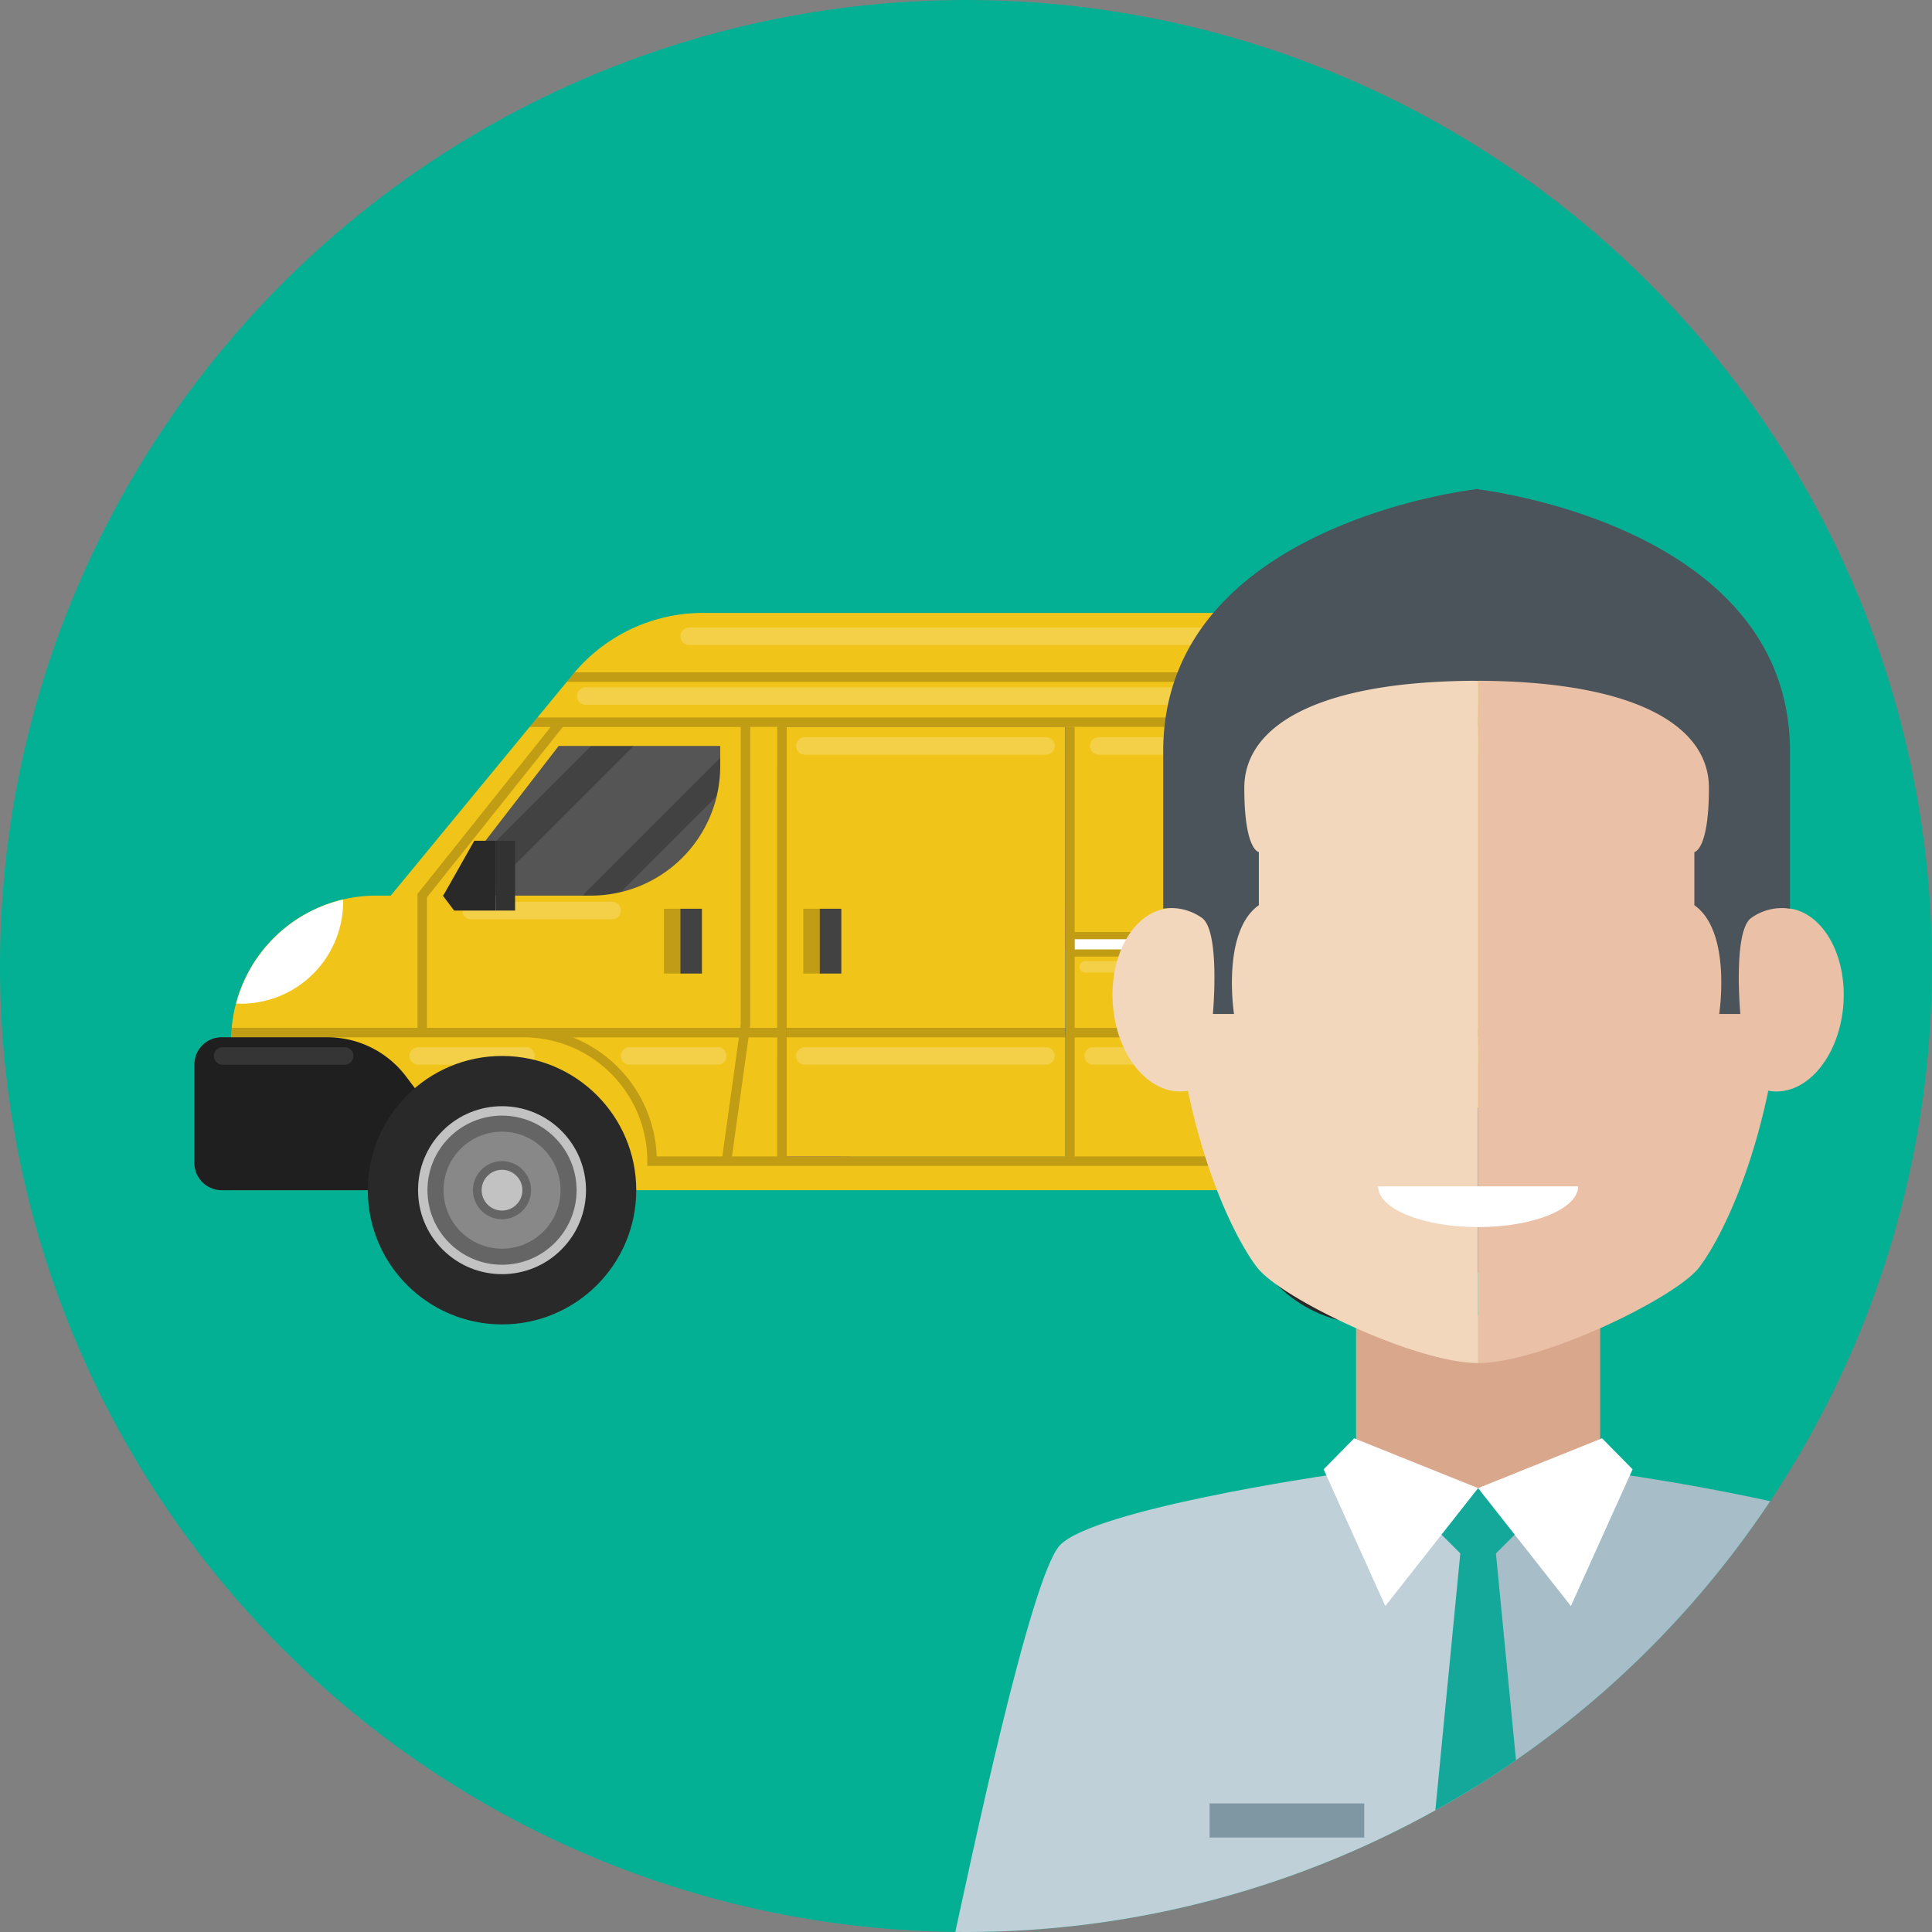 <svg xmlns="http://www.w3.org/2000/svg" xmlns:xlink="http://www.w3.org/1999/xlink" width="120.686" height="120.686" viewBox="0 0 120.686 120.686"><rect x="0" y="0" width="120.686" height="120.686" fill="#808080" stroke="none"/><defs><clipPath id="a"><path d="M740.218,631.57a60.343,60.343,0,1,0-60.343,60.344A60.343,60.343,0,0,0,740.218,631.57Z" transform="translate(-619.532 -571.227)" fill="none"/></clipPath></defs><g transform="translate(0)"><path d="M740.218,631.57a60.343,60.343,0,1,0-60.343,60.344A60.343,60.343,0,0,0,740.218,631.57Z" transform="translate(-619.532 -571.227)" fill="#04b094"/><g transform="translate(0)"><g clip-path="url(#a)"><g transform="translate(-21.136 -211.415)"><path d="M37.9,276.413h0a9.052,9.052,0,0,1,9.052-9.052h.915l11.388-13.828a10.515,10.515,0,0,1,8.117-3.83h59.068a3.487,3.487,0,0,1,3.487,3.487v32.572H37.977Z" transform="translate(-2.323)" fill="#f0c419"/><path d="M129.94,257.753v-.594H59.378c-.036.042-.077.079-.111.121l-.389.473h67.2v2.226H57.044l-.489.594h1.311L49.549,271v8.364h-11.6c-.017.2-.026.395-.03.594H56.173a7.742,7.742,0,0,1,7.733,7.733v.3H99.717v-.3a7.742,7.742,0,0,1,7.733-7.733h22.49v-.594h-3.265V257.753Zm-79.8,21.616v-8.156l8.484-10.64H69.742l0,18.558-.033.238H50.142Zm18.451,8.03h-4.1a8.338,8.338,0,0,0-5.245-7.436h10.38Zm3.424,0H69.193l1.033-7.436h1.792Zm0-8.03H70.309l.027-.2v-18.6h1.682Zm54.064,0H90.6v.594h13.774a8.338,8.338,0,0,0-5.245,7.436H90.616v-.006h-.594v.006H72.611v-7.436H89.029v-.594H72.611v-18.8H89.029v-.006h1.987v.006h35.065Z" transform="translate(-2.333 -3.746)" opacity="0.2"/><rect width="17.411" height="26.826" transform="translate(70.278 256.819)" fill="#424242"/><rect width="3.342" height="7.778" transform="translate(70.278 275.867)" fill="#9b59b6"/><rect width="13.447" height="7.778" transform="translate(74.242 275.867)" fill="#a4c639"/><rect width="11.504" height="7.778" transform="translate(70.278 268.089)" fill="#f56462"/><rect width="10.144" height="5.577" transform="translate(75.603 262.512)" fill="#d1d1d1"/><rect width="5.344" height="7.778" transform="translate(82.346 268.089)" fill="#9b59b6"/><path d="M35.01,302.979h6.573a6.161,6.161,0,0,1,4.921,2.454l5.348,7.1H35.01a1.706,1.706,0,0,1-1.731-1.68v-6.192A1.706,1.706,0,0,1,35.01,302.979Z" transform="translate(0 -26.77)" fill="#1f1f1f"/><path d="M216.769,302.979h-4.444a1.085,1.085,0,0,0-1.085,1.085v7.382a1.085,1.085,0,0,0,1.085,1.085h4.444a1.706,1.706,0,0,0,1.731-1.68v-6.192A1.706,1.706,0,0,0,216.769,302.979Z" transform="translate(-89.421 -26.77)" fill="#1f1f1f"/><path d="M64.5,275.754h9.225a8.087,8.087,0,0,0,8.087-8.087v-1.261H71.719Z" transform="translate(-15.686 -8.392)" fill="#424242"/><g transform="translate(49.159 258.013)"><path d="M84.391,267.153v-.748H78.983l-9.349,9.349H75.79Z" transform="translate(-67.426 -266.405)" fill="#fff" opacity="0.1"/><path d="M92.8,272.729,86.827,278.7A8.087,8.087,0,0,0,92.8,272.729Z" transform="translate(-76.065 -269.583)" fill="#fff" opacity="0.1"/><path d="M65.2,275.3l8.9-8.9H72.07Z" transform="translate(-65.196 -266.405)" fill="#fff" opacity="0.1"/></g><g transform="translate(62.611 268.184)"><rect width="4.044" height="2.37" transform="translate(2.37 0) rotate(90)" opacity="0.2"/><rect width="4.044" height="1.341" transform="translate(2.37 0) rotate(90)" fill="#424242"/></g><path d="M38.526,292.182c.1,0,.2.015.3.015a6.381,6.381,0,0,0,6.381-6.381c0-.042-.005-.082-.006-.123A9.051,9.051,0,0,0,38.526,292.182Z" transform="translate(-2.636 -18.084)" fill="#fff"/><rect width="3.265" height="4.699" transform="translate(124.342 270.923)" fill="#b5292a"/><rect width="3.265" height="2.819" transform="translate(124.342 268.103)" fill="#e9662c"/><path d="M152.943,291.3H143.8v-1.533h9.142a.766.766,0,0,1,.767.767h0A.766.766,0,0,1,152.943,291.3Z" transform="translate(-55.534 -20.132)" opacity="0.2"/><path d="M152.97,291.306H143.8v-.639h9.169a.32.32,0,0,1,.319.32h0A.319.319,0,0,1,152.97,291.306Z" transform="translate(-55.534 -20.583)" fill="#fff"/><path d="M154.458,252.626H94.848a.546.546,0,0,1-.546-.546h0a.547.547,0,0,1,.546-.546h59.61a.546.546,0,0,1,.546.546h0A.546.546,0,0,1,154.458,252.626Z" transform="translate(-30.662 -0.92)" fill="#fff" opacity="0.2"/><path d="M145.556,260.132h-63.7a.546.546,0,0,1-.546-.546h0a.547.547,0,0,1,.546-.546h63.7a.546.546,0,0,1,.546.546h0A.546.546,0,0,1,145.556,260.132Z" transform="translate(-24.135 -4.691)" fill="#fff" opacity="0.2"/><path d="M92.879,305.323H87.373a.547.547,0,0,1-.546-.546h0a.546.546,0,0,1,.546-.546h5.506a.546.546,0,0,1,.546.546h0A.546.546,0,0,1,92.879,305.323Z" transform="translate(-26.906 -27.398)" fill="#fff" opacity="0.2"/><path d="M76.274,287.067H67.459a.547.547,0,0,1-.546-.546h0a.547.547,0,0,1,.546-.546h8.815a.546.546,0,0,1,.546.546h0A.546.546,0,0,1,76.274,287.067Z" transform="translate(-16.9 -18.225)" fill="#fff" opacity="0.2"/><path d="M67.571,305.323H60.828a.547.547,0,0,1-.546-.546h0a.546.546,0,0,1,.546-.546h6.742a.546.546,0,0,1,.546.546h0A.547.547,0,0,1,67.571,305.323Z" transform="translate(-13.568 -27.398)" fill="#fff" opacity="0.2"/><path d="M43.9,305.323H36.272a.546.546,0,0,1-.546-.546h0a.546.546,0,0,1,.546-.546H43.9a.546.546,0,0,1,.546.546h0A.547.547,0,0,1,43.9,305.323Z" transform="translate(-1.23 -27.398)" fill="#fff" opacity="0.1"/><path d="M217.834,305.323h-3.886a.547.547,0,0,1-.546-.546h0a.546.546,0,0,1,.546-.546h3.886a.546.546,0,0,1,.546.546h0A.546.546,0,0,1,217.834,305.323Z" transform="translate(-90.507 -27.398)" fill="#fff" opacity="0.1"/><path d="M185.895,305.323h-7.633a.547.547,0,0,1-.546-.546h0a.546.546,0,0,1,.546-.546h7.633a.546.546,0,0,1,.546.546h0A.547.547,0,0,1,185.895,305.323Z" transform="translate(-72.576 -27.398)" fill="#fff" opacity="0.2"/><path d="M154.575,305.323H145.58a.547.547,0,0,1-.546-.546h0a.546.546,0,0,1,.546-.546h8.994a.546.546,0,0,1,.546.546h0A.546.546,0,0,1,154.575,305.323Z" transform="translate(-56.154 -27.398)" fill="#fff" opacity="0.2"/><path d="M153,294.131h-8.243a.356.356,0,0,1-.357-.356h0a.357.357,0,0,1,.357-.357H153a.357.357,0,0,1,.356.357h0A.356.356,0,0,1,153,294.131Z" transform="translate(-55.835 -21.966)" fill="#fff" opacity="0.2"/><path d="M177.922,266.4H146.271a.546.546,0,0,1-.546-.546h0a.547.547,0,0,1,.546-.546h31.651a.546.546,0,0,1,.546.546h0A.546.546,0,0,1,177.922,266.4Z" transform="translate(-56.501 -7.841)" fill="#fff" opacity="0.2"/><g transform="translate(98.467 277.378)"><circle cx="8.384" cy="8.384" r="8.384" transform="translate(0 0)" fill="#292929"/><circle cx="5.246" cy="5.246" r="5.246" transform="matrix(0.229, -0.973, 0.973, 0.229, 2.077, 12.291)" fill="#c2c2c2"/><circle cx="4.658" cy="4.658" r="4.658" transform="translate(3.726 3.726)" fill="#656565"/><circle cx="3.655" cy="3.655" r="3.655" transform="translate(4.729 4.729)" fill="#888"/><path d="M181.136,320.347a1.814,1.814,0,1,1-1.814-1.813A1.814,1.814,0,0,1,181.136,320.347Z" transform="translate(-170.939 -311.964)" fill="#656565"/><path d="M181.142,320.895a1.272,1.272,0,1,1-1.272-1.272A1.272,1.272,0,0,1,181.142,320.895Z" transform="translate(-171.486 -312.511)" fill="#c2c2c2"/></g><g transform="translate(44.112 277.378)"><circle cx="8.384" cy="8.384" r="8.384" transform="translate(0 0)" fill="#292929"/><circle cx="5.246" cy="5.246" r="5.246" transform="translate(0.965 8.384) rotate(-45)" fill="#c2c2c2"/><circle cx="4.658" cy="4.658" r="4.658" transform="translate(3.726 3.726)" fill="#656565"/><circle cx="3.655" cy="3.655" r="3.655" transform="translate(4.729 4.729)" fill="#888"/><path d="M71.885,320.347a1.814,1.814,0,1,1-1.813-1.813A1.814,1.814,0,0,1,71.885,320.347Z" transform="translate(-61.688 -311.964)" fill="#656565"/><path d="M71.891,320.895a1.272,1.272,0,1,1-1.272-1.272A1.272,1.272,0,0,1,71.891,320.895Z" transform="translate(-62.235 -312.511)" fill="#c2c2c2"/></g><g transform="translate(48.811 263.936)"><path d="M64.5,281.754l1.948-3.444h1.341v4.359h-2.6Z" transform="translate(-64.497 -278.31)" fill="#292929"/><rect width="1.212" height="4.359" transform="translate(3.289)" fill="#323232"/></g><g transform="translate(71.07 258.657)"><rect width="3.115" height="1.869" transform="translate(0 1.594) rotate(-30.778)" fill="#fff"/><path d="M109.236,269.293l1.817.006.86-1.6.956,1.606-2.677,1.594Z" transform="translate(-109.236 -267.699)" fill="#d1d1d1"/></g><g transform="translate(79.71 277.378)"><rect width="3.739" height="2.243" transform="translate(1.454) rotate(40.39)" fill="#fff"/><path d="M128.056,305.328l.7,2.066,2.151.357-1.454,1.709-2.848-2.423Z" transform="translate(-126.602 -305.328)" fill="#d1d1d1"/></g><g transform="translate(81.705 257.466)"><rect width="2.866" height="1.719" transform="translate(0.558 0.183) rotate(12.59)" fill="#fff"/><path d="M131.354,265.674l1.211,1.151,1.586-.527-.375,1.678-2.8-.625Z" transform="translate(-130.796 -265.492)" fill="#d1d1d1"/><rect width="0.153" height="0.246" transform="translate(0.408 0.149) rotate(12.595)" fill="#0d68be"/><rect width="0.153" height="0.246" transform="translate(0.355 0.389) rotate(12.595)" fill="#e84c3d"/><rect width="0.153" height="0.246" transform="translate(0.301 0.629) rotate(12.577)" fill="#0d68be"/><rect width="0.153" height="0.246" transform="translate(0.248 0.869) rotate(12.6)" fill="#e84c3d"/><rect width="0.153" height="0.246" transform="translate(0.194 1.108) rotate(12.582)" fill="#0d68be"/><rect width="0.153" height="0.246" transform="translate(0.087 1.588) rotate(12.581)" fill="#0d68be"/><rect width="0.153" height="0.246" transform="translate(0.14 1.348) rotate(12.6)" fill="#e84c3d"/><rect width="0.153" height="0.246" transform="translate(3.354 0.807) rotate(12.577)" fill="#0d68be"/><rect width="0.153" height="0.246" transform="matrix(0.976, 0.218, -0.218, 0.976, 3.301, 1.047)" fill="#e84c3d"/><rect width="0.153" height="0.246" transform="translate(3.247 1.287) rotate(12.581)" fill="#0d68be"/><rect width="0.153" height="0.246" transform="translate(3.194 1.527) rotate(12.6)" fill="#e84c3d"/><rect width="0.153" height="0.246" transform="translate(3.14 1.766) rotate(12.6)" fill="#0d68be"/><rect width="0.153" height="0.246" transform="translate(3.033 2.246) rotate(12.595)" fill="#0d68be"/><rect width="0.153" height="0.246" transform="translate(3.087 2.006) rotate(12.581)" fill="#e84c3d"/><rect width="0.153" height="0.244" transform="translate(1.7 2.2) rotate(102.577)" fill="#0d68be"/><rect width="0.153" height="0.244" transform="translate(1.462 2.147) rotate(102.595)" fill="#e84c3d"/><rect width="0.153" height="0.244" transform="translate(1.224 2.093) rotate(102.595)" fill="#0d68be"/><rect width="0.153" height="0.244" transform="translate(0.986 2.04) rotate(102.577)" fill="#e84c3d"/><rect width="0.153" height="0.244" transform="translate(0.748 1.987) rotate(102.581)" fill="#0d68be"/><rect width="0.153" height="0.244" transform="translate(0.271 1.881) rotate(102.6)" fill="#0d68be"/><rect width="0.153" height="0.244" transform="translate(0.51 1.934) rotate(102.6)" fill="#e84c3d"/><rect width="0.153" height="0.244" transform="translate(3.129 2.519) rotate(102.6)" fill="#0d68be"/><rect width="0.153" height="0.244" transform="translate(2.891 2.466) rotate(102.581)" fill="#e84c3d"/><rect width="0.153" height="0.244" transform="translate(2.653 2.413) rotate(102.581)" fill="#0d68be"/><rect width="0.153" height="0.244" transform="translate(2.415 2.359) rotate(102.6)" fill="#e84c3d"/><rect width="0.153" height="0.244" transform="translate(2.177 2.306) rotate(102.595)" fill="#0d68be"/><rect width="0.153" height="0.244" transform="translate(1.938 2.253) rotate(102.577)" fill="#e84c3d"/><rect width="0.153" height="0.244" transform="translate(2.108 0.372) rotate(102.6)" fill="#0d68be"/><rect width="0.153" height="0.244" transform="translate(1.87 0.319) rotate(102.581)" fill="#e84c3d"/><rect width="0.153" height="0.244" transform="translate(1.632 0.266) rotate(102.577)" fill="#0d68be"/><rect width="0.153" height="0.244" transform="translate(1.394 0.213) rotate(102.597)" fill="#e84c3d"/><rect width="0.153" height="0.244" transform="translate(1.156 0.16) rotate(102.595)" fill="#0d68be"/><rect width="0.153" height="0.244" transform="translate(0.68 0.053) rotate(102.594)" fill="#0d68be"/><rect width="0.153" height="0.244" transform="translate(0.918 0.106) rotate(102.577)" fill="#e84c3d"/><rect width="0.153" height="0.244" transform="translate(3.537 0.691) rotate(102.577)" fill="#0d68be"/><rect width="0.153" height="0.244" transform="translate(3.299 0.638) rotate(102.597)" fill="#e84c3d"/><rect width="0.153" height="0.244" transform="translate(3.061 0.585) rotate(102.6)" fill="#0d68be"/><rect width="0.153" height="0.244" transform="translate(2.823 0.532) rotate(102.581)" fill="#e84c3d"/><rect width="0.153" height="0.244" transform="translate(2.585 0.479) rotate(102.581)" fill="#0d68be"/><rect width="0.153" height="0.244" transform="translate(2.347 0.426) rotate(102.6)" fill="#e84c3d"/></g><g transform="translate(71.08 270.532)"><rect width="3.22" height="1.932" transform="translate(0.22 1.301) rotate(-19.622)" fill="#fff"/><path d="M109.7,293.092l1.841.369,1.192-1.451.649,1.82-3.033,1.081Z" transform="translate(-109.48 -291.791)" fill="#d1d1d1"/><rect width="0.172" height="0.276" transform="translate(0.058 1.359) rotate(-19.619)" fill="#0d68be"/><rect width="0.172" height="0.276" transform="matrix(0.942, -0.336, 0.336, 0.942, 0.15, 1.619)" fill="#e84c3d"/><rect width="0.172" height="0.276" transform="matrix(0.942, -0.336, 0.336, 0.942, 0.243, 1.879)" fill="#0d68be"/><rect width="0.172" height="0.276" transform="matrix(0.942, -0.336, 0.336, 0.942, 0.336, 2.139)" fill="#e84c3d"/><rect width="0.172" height="0.276" transform="translate(0.429 2.399) rotate(-19.619)" fill="#0d68be"/><rect width="0.172" height="0.276" transform="matrix(0.942, -0.336, 0.336, 0.942, 0.614, 2.919)" fill="#0d68be"/><rect width="0.172" height="0.276" transform="translate(0.521 2.659) rotate(-19.619)" fill="#e84c3d"/><rect width="0.172" height="0.276" transform="translate(3.253 0.22) rotate(-19.619)" fill="#0d68be"/><rect width="0.172" height="0.276" transform="translate(3.346 0.48) rotate(-19.625)" fill="#e84c3d"/><rect width="0.172" height="0.276" transform="matrix(0.942, -0.336, 0.336, 0.942, 3.439, 0.74)" fill="#0d68be"/><rect width="0.172" height="0.276" transform="matrix(0.942, -0.336, 0.336, 0.942, 3.531, 1)" fill="#e84c3d"/><rect width="0.172" height="0.276" transform="translate(3.624 1.26) rotate(-19.619)" fill="#0d68be"/><rect width="0.172" height="0.276" transform="matrix(0.942, -0.336, 0.336, 0.942, 3.809, 1.78)" fill="#0d68be"/><rect width="0.172" height="0.276" transform="translate(3.717 1.52) rotate(-19.619)" fill="#e84c3d"/><rect width="0.172" height="0.274" transform="translate(2.515 2.535) rotate(70.381)" fill="#0d68be"/><rect width="0.172" height="0.274" transform="matrix(0.336, 0.942, -0.942, 0.336, 2.256, 2.627)" fill="#e84c3d"/><rect width="0.172" height="0.274" transform="matrix(0.336, 0.942, -0.942, 0.336, 1.998, 2.719)" fill="#0d68be"/><rect width="0.172" height="0.274" transform="translate(1.74 2.811) rotate(70.381)" fill="#e84c3d"/><rect width="0.172" height="0.274" transform="matrix(0.336, 0.942, -0.942, 0.336, 1.481, 2.903)" fill="#0d68be"/><rect width="0.172" height="0.274" transform="translate(0.965 3.087) rotate(70.396)" fill="#0d68be"/><rect width="0.172" height="0.274" transform="translate(1.223 2.995) rotate(70.376)" fill="#e84c3d"/><rect width="0.172" height="0.274" transform="matrix(0.336, 0.942, -0.942, 0.336, 4.064, 1.982)" fill="#0d68be"/><rect width="0.172" height="0.274" transform="translate(3.806 2.074) rotate(70.376)" fill="#e84c3d"/><rect width="0.172" height="0.274" transform="translate(3.548 2.166) rotate(70.38)" fill="#0d68be"/><rect width="0.172" height="0.274" transform="translate(3.289 2.258) rotate(70.381)" fill="#e84c3d"/><rect width="0.172" height="0.274" transform="matrix(0.336, 0.942, -0.942, 0.336, 3.031, 2.35)" fill="#0d68be"/><rect width="0.172" height="0.274" transform="matrix(0.336, 0.942, -0.942, 0.336, 2.773, 2.442)" fill="#e84c3d"/><rect width="0.172" height="0.274" transform="translate(1.808 0.552) rotate(70.381)" fill="#0d68be"/><rect width="0.172" height="0.274" transform="translate(1.55 0.645) rotate(70.382)" fill="#e84c3d"/><rect width="0.172" height="0.274" transform="translate(1.291 0.737) rotate(70.374)" fill="#0d68be"/><rect width="0.172" height="0.274" transform="matrix(0.336, 0.942, -0.942, 0.336, 1.033, 0.829)" fill="#e84c3d"/><rect width="0.172" height="0.274" transform="translate(0.775 0.921) rotate(70.381)" fill="#0d68be"/><rect width="0.172" height="0.274" transform="matrix(0.336, 0.942, -0.942, 0.336, 0.258, 1.105)" fill="#0d68be"/><rect width="0.172" height="0.274" transform="matrix(0.336, 0.942, -0.942, 0.336, 0.517, 1.013)" fill="#e84c3d"/><rect width="0.172" height="0.274" transform="translate(3.358 0) rotate(70.381)" fill="#0d68be"/><rect width="0.172" height="0.274" transform="matrix(0.336, 0.942, -0.942, 0.336, 3.099, 0.092)" fill="#e84c3d"/><rect width="0.172" height="0.274" transform="matrix(0.336, 0.942, -0.942, 0.336, 2.841, 0.184)" fill="#0d68be"/><rect width="0.172" height="0.274" transform="translate(2.583 0.276) rotate(70.396)" fill="#e84c3d"/><rect width="0.172" height="0.274" transform="translate(2.324 0.368) rotate(70.391)" fill="#0d68be"/><rect width="0.172" height="0.274" transform="matrix(0.336, 0.942, -0.942, 0.336, 2.066, 0.46)" fill="#e84c3d"/></g><g transform="translate(75.895 263.669)"><path d="M119.963,299.435h0a.973.973,0,0,1,.97-.976l6.2-.018.006,1.946-6.2.018A.974.974,0,0,1,119.963,299.435Z" transform="translate(-119.452 -288.159)" fill="#0d68be"/><path d="M120.5,296.977h0a.973.973,0,0,1-.6-1.238l1.173-3.32a.974.974,0,0,1,1.237-.6h0a.974.974,0,0,1,.6,1.244l-1.17,3.31A.973.973,0,0,1,120.5,296.977Z" transform="translate(-119.392 -284.806)" fill="#ffcdba"/><path d="M122.832,292.752a.959.959,0,0,1-.051.314l-1.17,3.31a.969.969,0,0,1-1.758.165.971.971,0,0,0,1.888.33l1.17-3.31A.967.967,0,0,0,122.832,292.752Z" transform="translate(-119.396 -285.3)" fill="#fe9b7f"/><path d="M134.712,295.089h0a1.228,1.228,0,0,1-1.667.247l-2.413-2.564a1.23,1.23,0,0,1,.326-1.65h0a1.225,1.225,0,0,1,1.671-.243l2.406,2.556A1.229,1.229,0,0,1,134.712,295.089Z" transform="translate(-124.71 -284.24)" fill="#fe9b7f"/><path d="M5.133,0h.38a0,0,0,0,1,0,0V5.133a0,0,0,0,1,0,0H0a0,0,0,0,1,0,0v0A5.133,5.133,0,0,1,5.133,0Z" transform="translate(6.281 7.092)" fill="#33aeff"/><path d="M126.275,278.033h0a1.657,1.657,0,0,1,2.287.509l1.363,2.145-2.8,1.777-1.363-2.145A1.657,1.657,0,0,1,126.275,278.033Z" transform="translate(-122.237 -277.774)" fill="#a76531"/><path d="M121.047,280.067h0a2.338,2.338,0,0,0-.719,3.227l1.219,1.918,3.945-2.508-1.219-1.918A2.338,2.338,0,0,0,121.047,280.067Z" transform="translate(-119.452 -278.743)" fill="#a76531"/><path d="M128.257,286.594h0a3.028,3.028,0,0,1-1.913,1.215h0a2.8,2.8,0,0,1-2.872-1.252l-1.71-2.691,4.871-3.1,1.71,2.691A2.8,2.8,0,0,1,128.257,286.594Z" transform="translate(-120.355 -279.28)" fill="#ffcdba"/><path d="M128.39,289.189a3.031,3.031,0,0,1-1.913,1.216,2.8,2.8,0,0,1-2.872-1.252l-1.584-2.492-.26.165,1.71,2.691a2.8,2.8,0,0,0,2.872,1.252,3.03,3.03,0,0,0,1.913-1.215h0a2.791,2.791,0,0,0,.409-.86A2.8,2.8,0,0,1,128.39,289.189Z" transform="translate(-120.355 -282.24)" fill="#fe9b7f"/><path d="M123.215,290.171l.085-.054-.828-1.3-.085.054a.771.771,0,0,0-.237,1.065h0A.771.771,0,0,0,123.215,290.171Z" transform="translate(-120.49 -283.322)" fill="#fe9b7f"/><path d="M133.623,283.665l-.085.054-.828-1.3.085-.054a.771.771,0,0,1,1.065.237h0A.772.772,0,0,1,133.623,283.665Z" transform="translate(-125.857 -280.019)" fill="#fe9b7f"/><path d="M123.806,281.676h0a.987.987,0,0,1,1.362.3l.275.432-1.666,1.059-.275-.432A.987.987,0,0,1,123.806,281.676Z" transform="translate(-121.152 -279.657)" fill="#7d4c25"/><path d="M127.115,280.657h0a.617.617,0,0,1,.852.19l.267.419-1.042.663-.267-.419A.617.617,0,0,1,127.115,280.657Z" transform="translate(-122.901 -279.174)" fill="#7d4c25"/><path d="M121.073,286.614l.168-.106a1.061,1.061,0,0,0,.326-1.463l-.263-.413-2.369,1.506h0A1.55,1.55,0,0,0,121.073,286.614Z" transform="translate(-118.935 -281.22)" fill="#a76531"/><path d="M131.21,281.442h0a.941.941,0,0,1-1.3-.29l-.257-.4,1.917-1.218.049.077A1.331,1.331,0,0,1,131.21,281.442Z" transform="translate(-124.321 -278.656)" fill="#a76531"/><line y1="0.544" x2="1.086" transform="translate(2.724 4.911)" fill="none" stroke="#7d4c25" stroke-linecap="round" stroke-miterlimit="10" stroke-width="0.54"/><path d="M129.539,284.515s.362-.716.862-.75" transform="translate(-124.263 -280.784)" fill="none" stroke="#7d4c25" stroke-linecap="round" stroke-miterlimit="10" stroke-width="0.54"/><g transform="translate(3.441 5.246)"><path d="M126.621,288.512a.418.418,0,1,1-.577-.129A.417.417,0,0,1,126.621,288.512Z" transform="translate(-125.851 -288.318)" fill="#7d4c25"/><path d="M126.188,288.859a.124.124,0,1,1-.172-.038A.125.125,0,0,1,126.188,288.859Z" transform="translate(-125.905 -288.561)" fill="#fff"/></g><g transform="translate(5.663 3.834)"><path d="M131.088,285.673a.418.418,0,1,1-.577-.128A.418.418,0,0,1,131.088,285.673Z" transform="translate(-130.317 -285.48)" fill="#7d4c25"/><path d="M130.654,286.02a.124.124,0,1,1-.172-.038A.125.125,0,0,1,130.654,286.02Z" transform="translate(-130.371 -285.722)" fill="#fff"/></g><rect width="0.559" height="1.284" transform="translate(4.611 4.833) rotate(-32.439)" fill="#fe9b7f"/><path d="M127.8,291.265a12.435,12.435,0,0,1,3.559-3" transform="translate(-123.387 -283.047)" fill="none" stroke="#558a2f" stroke-linecap="round" stroke-miterlimit="10" stroke-width="0.405"/><path d="M0,0H2.181a0,0,0,0,1,0,0V0A.521.521,0,0,1,1.66.521H.52A.52.52,0,0,1,0,0V0A0,0,0,0,1,0,0Z" transform="translate(4.876 6.745) rotate(-32.44)" fill="#fff"/><g transform="translate(7.801 4.27)"><path d="M134.654,287.4h0a.443.443,0,0,1,.222-.585l1.015-.455.362.807-1.015.456A.442.442,0,0,1,134.654,287.4Z" transform="translate(-134.615 -286.357)" fill="#871f20"/><path d="M134.654,287.685h0a.443.443,0,0,1,.222-.585l.207-.093a.885.885,0,0,1,1.17.445h0l-1.015.456A.442.442,0,0,1,134.654,287.685Z" transform="translate(-134.615 -286.644)" fill="#b5292a"/></g></g><g transform="translate(70.278 256.819)"><rect width="17.411" height="26.826" fill="#f0c419"/><g transform="translate(1.039 11.364)"><rect width="4.044" height="2.37" transform="translate(2.37 0) rotate(90)" opacity="0.2"/><rect width="4.044" height="1.341" transform="translate(2.37 0) rotate(90)" fill="#424242"/></g><path d="M124.434,266.4H109.369a.546.546,0,0,1-.546-.546h0a.547.547,0,0,1,.546-.546h15.065a.547.547,0,0,1,.546.546h0A.546.546,0,0,1,124.434,266.4Z" transform="translate(-108.237 -264.66)" fill="#fff" opacity="0.2"/><path d="M124.434,305.323H109.369a.547.547,0,0,1-.546-.546h0a.546.546,0,0,1,.546-.546h15.065a.546.546,0,0,1,.546.546h0A.547.547,0,0,1,124.434,305.323Z" transform="translate(-108.237 -284.218)" fill="#fff" opacity="0.2"/><rect width="17.411" height="0.594" transform="translate(0 18.802)" opacity="0.2"/><rect width="0.594" height="26.82" transform="translate(17.395 0.006)" opacity="0.2"/></g></g><g transform="translate(17.576 -313.438)"><rect width="15.249" height="16.721" transform="translate(67.132 395.642)" fill="#d9a78c"/><path d="M65.282,444.578s-14.5,2.12-16.64,4.351C46.778,450.871,42.9,469.471,42,473.553H74.756V445.366Z" transform="translate(0 -38.973)" fill="#c0d0d8"/><path d="M104.943,444.578s14.5,2.12,16.64,4.351c1.864,1.942,5.741,20.542,6.637,24.624H95.469V445.366Z" transform="translate(-20.713 -38.973)" fill="#a7bdc8"/><path d="M92.643,450.373l-1.929,19.858,2.913,5.493,2.914-5.493-1.929-19.858Z" transform="translate(-18.87 -41.218)" fill="#14a89a"/><path d="M96.427,448.457l-2.6,2.6-2.6-2.6,2.6-2.6Z" transform="translate(-19.067 -39.468)" fill="#14a89a"/><g transform="translate(74.756 347.797)"><path d="M95.469,350.211c7.4,0,19.113,4.208,19.113,23.931,0,11.388-3.713,18.848-5.33,20.912C107.763,396.953,99.4,401,95.469,401Z" transform="translate(-95.469 -350.211)" fill="#eac0a7"/><path d="M127.664,392.987c.326-3.151-1.175-5.948-3.353-6.247s-4.209,2.014-4.536,5.165,1.175,5.947,3.354,6.245S127.337,396.138,127.664,392.987Z" transform="translate(-104.868 -364.353)" fill="#eac0a7"/></g><g transform="translate(51.917 347.797)"><path d="M83.383,350.211c-7.4,0-19.113,4.208-19.113,23.931,0,11.388,3.712,18.848,5.33,20.912,1.489,1.9,9.856,5.944,13.783,5.944Z" transform="translate(-60.543 -350.211)" fill="#f2d7bc"/><path d="M58.23,392.987c-.327-3.151,1.175-5.948,3.353-6.247s4.209,2.014,4.536,5.165-1.175,5.947-3.353,6.245S58.556,396.138,58.23,392.987Z" transform="translate(-58.185 -364.353)" fill="#f2d7bc"/></g><path d="M89.367,443.9l-7.741-3.113-1.907,1.937,3.852,8.542Z" transform="translate(-14.611 -37.503)" fill="#fff"/><path d="M95.469,443.9l7.742-3.113,1.907,1.937-3.853,8.542Z" transform="translate(-20.712 -37.503)" fill="#fff"/><rect width="9.661" height="2.131" transform="translate(57.983 426.092)" fill="#7f97a3"/><rect width="9.661" height="2.131" transform="translate(81.876 426.092)" fill="#7f97a3"/><path d="M66.461,376.777h1.32s-.8-5.137,1.551-6.795v-3.317s-.909-.107-.909-4.013,4.654-6.688,14.606-6.688V343.98s-19.671,2.122-19.671,16.4V370.2a3.31,3.31,0,0,1,2.461.607C66.925,371.73,66.461,376.777,66.461,376.777Z" transform="translate(-8.272 0)" fill="#4b545a"/><path d="M111.732,376.777h-1.32s.8-5.137-1.552-6.795v-3.317s.91-.107.91-4.013-4.655-6.688-14.606-6.688V343.98s19.67,2.122,19.67,16.4V370.2a3.309,3.309,0,0,0-2.461.607C111.269,371.73,111.732,376.777,111.732,376.777Z" transform="translate(-20.595 0)" fill="#4b545a"/><path d="M91.518,417.642c3.451,0,6.248-1.14,6.248-2.546H85.27C85.27,416.5,88.067,417.642,91.518,417.642Z" transform="translate(-16.761 -27.551)" fill="#fff"/></g></g></g></g></svg>